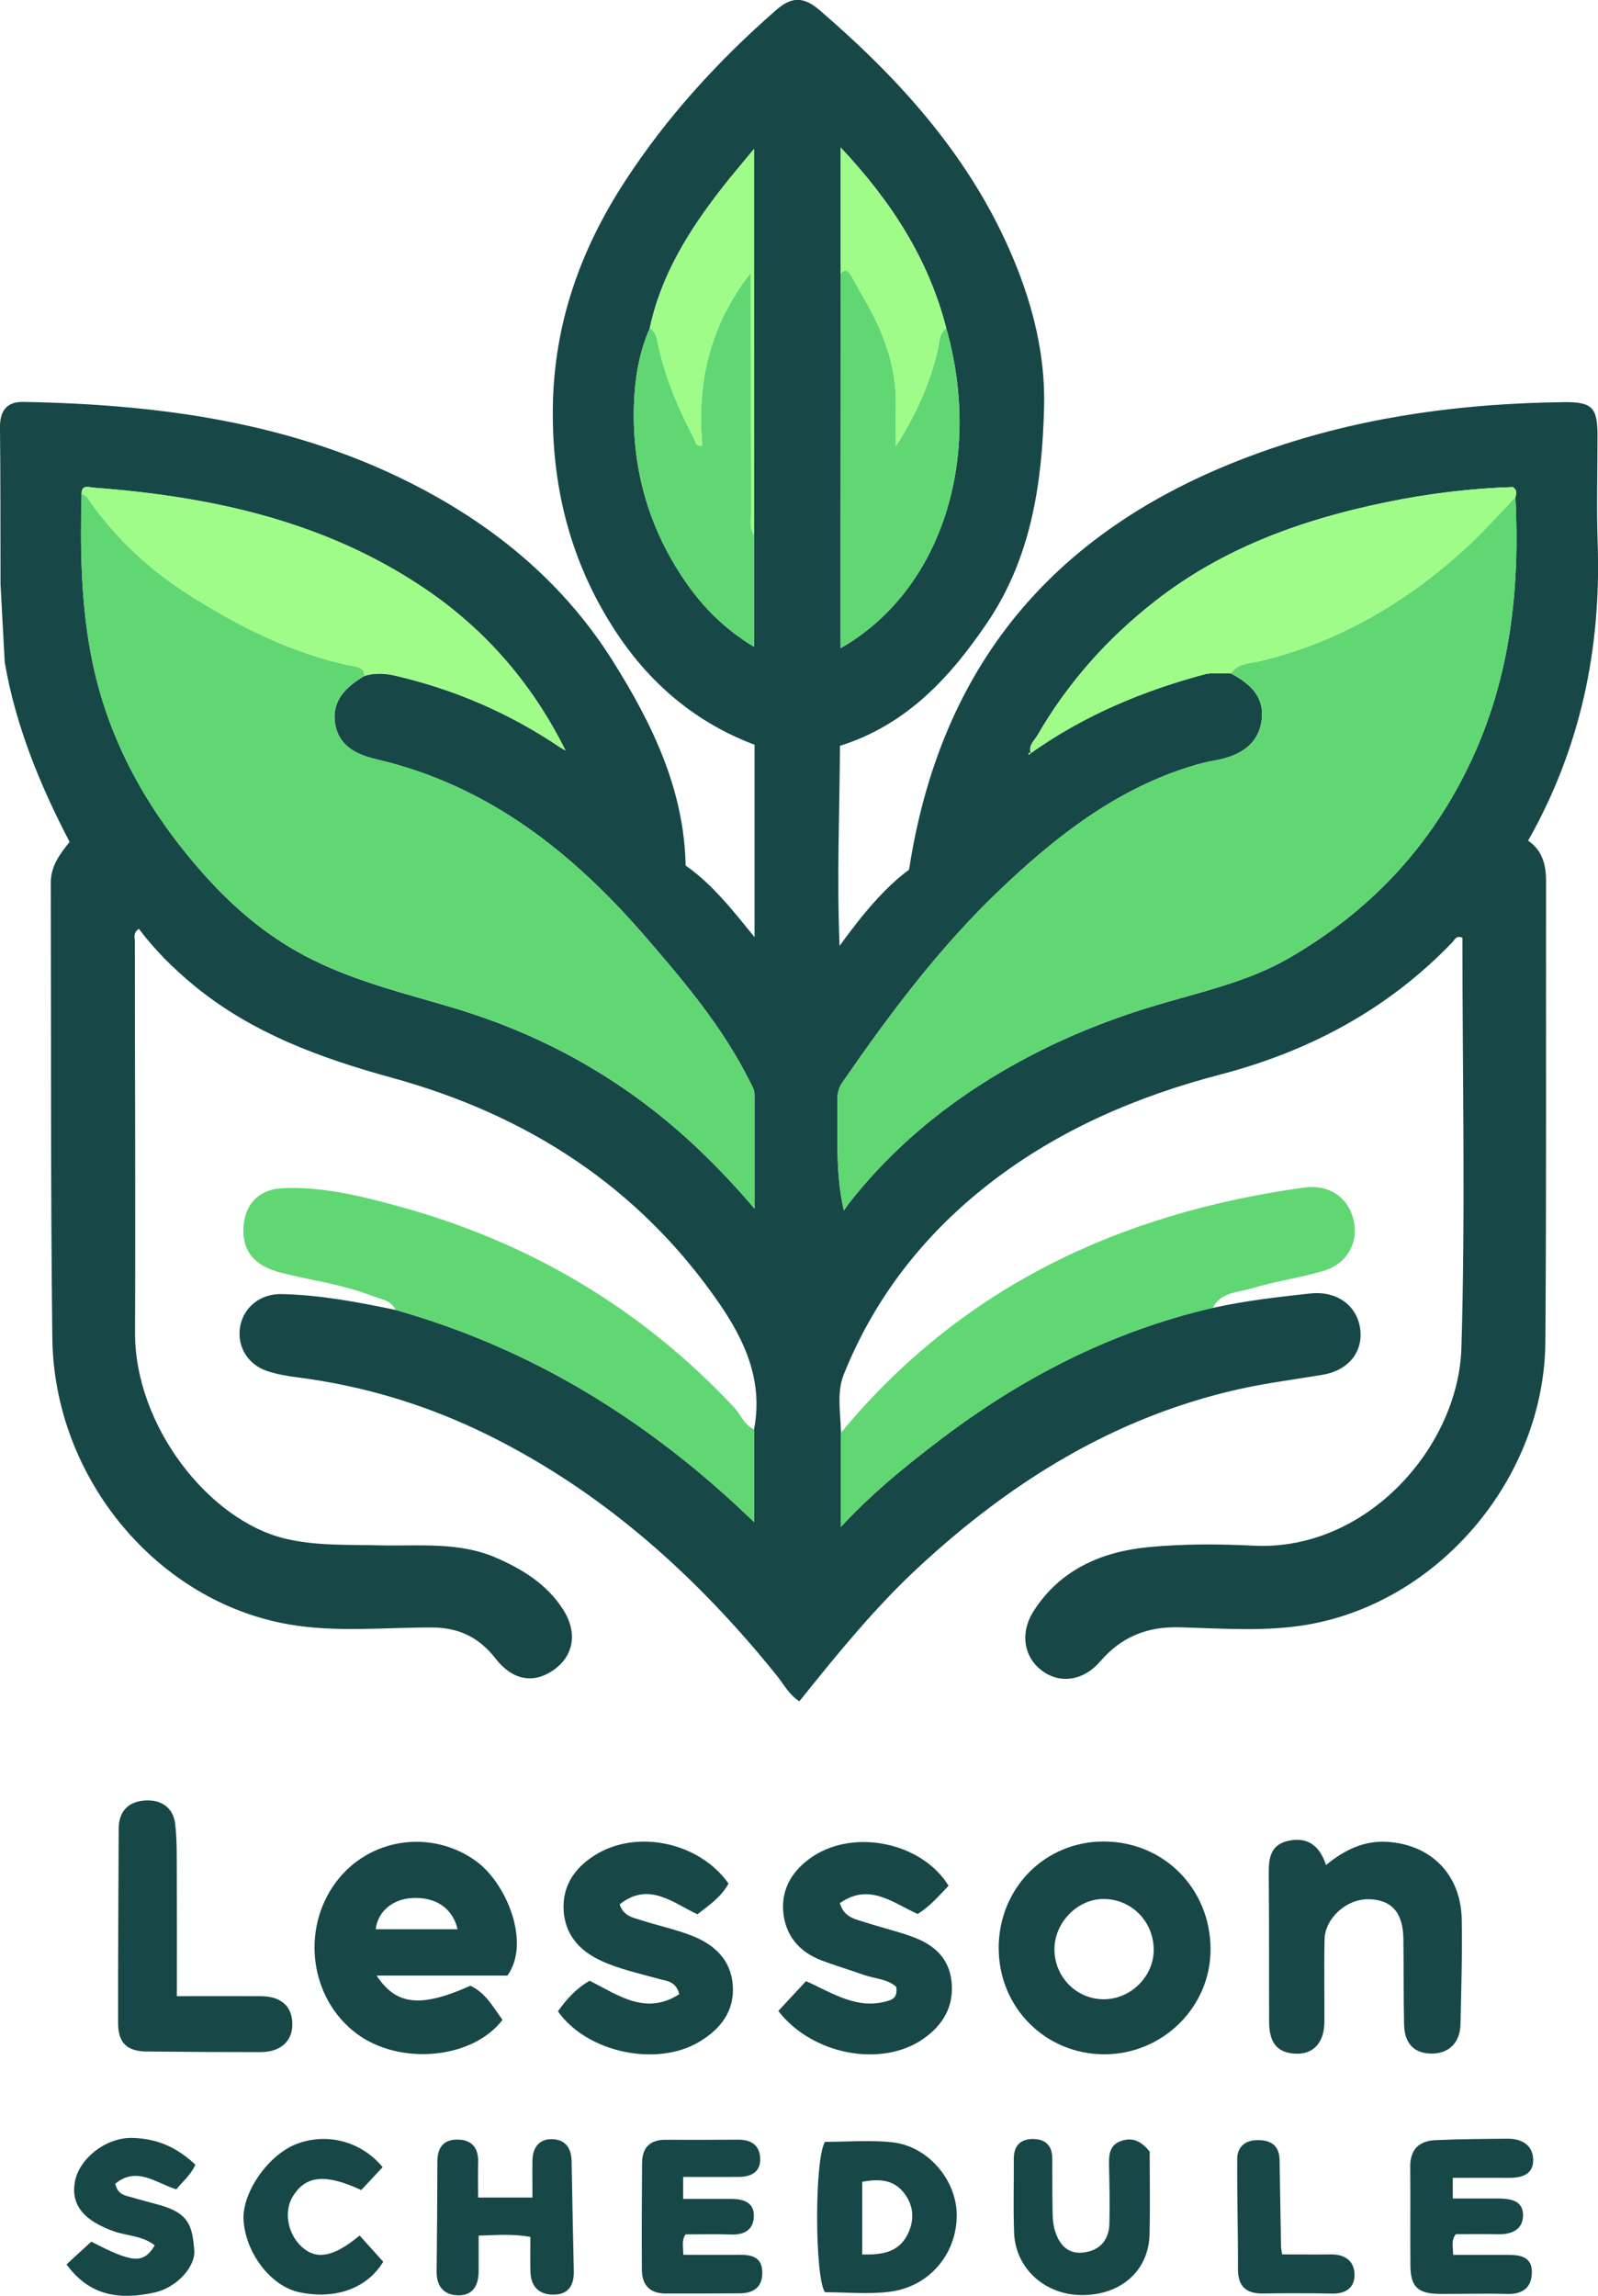 <?xml version="1.0" encoding="UTF-8"?>
<svg id="_レイヤー_2" data-name="レイヤー 2" xmlns="http://www.w3.org/2000/svg" viewBox="0 0 269 386.25">
  <defs>
    <style>
      .cls-1 {
        fill: #61d773;
      }

      .cls-1, .cls-2, .cls-3 {
        stroke-width: 0px;
      }

      .cls-2 {
        fill: #174847;
      }

      .cls-3 {
        fill: #9ffc88;
      }
    </style>
  </defs>
  <g id="_レイヤー_1-2" data-name="レイヤー 1">
    <g>
      <path class="cls-2" d="M204.15,220.05c5.39-1.21,10.88-1.82,16.36-2.43,4.35-.49,7.77,1.85,8.42,5.7.66,3.88-1.75,7.2-6.23,7.96-4.77.82-9.57,1.4-14.3,2.47-20.91,4.73-38.37,15.62-53.87,30.01-7.33,6.8-13.6,14.54-19.97,22.47-1.75-1.11-2.62-2.87-3.79-4.32-13.46-16.69-29.09-30.78-48.44-40.39-10.21-5.07-21-8.36-32.33-9.8-1.72-.22-3.46-.52-5.1-1.08-3.31-1.13-5.08-4.28-4.46-7.53.62-3.24,3.43-5.45,6.92-5.39,6.52.13,12.89,1.35,19.24,2.67,22.95,6.49,42.64,18.58,60.33,35.68v-15.57c1.56-8.09-1.48-14.89-5.93-21.32-13.54-19.58-32.31-31.61-55-37.85-12.04-3.31-23.6-7.5-33.39-15.57-3.43-2.83-6.56-5.93-9.23-9.49-1.03.67-.68,1.52-.68,2.22,0,21.87.13,43.74.03,65.6-.08,15.9,12.53,31.69,25.18,34.75,5.27,1.28,10.57,1.01,15.88,1.15,6.65.17,13.4-.67,19.77,2.11,4.51,1.97,8.59,4.5,11.28,8.77,2.45,3.89,1.72,7.84-1.8,10.2-3.34,2.25-6.82,1.57-9.61-2.02-2.74-3.53-6.14-5.23-10.72-5.24-8.03-.01-16.14.86-24.08-.52-22.26-3.86-39.55-24.69-39.82-48.18-.3-25.54-.19-51.08-.26-76.63,0-2.61,1.36-4.63,3.17-6.83-4.95-9.49-9.07-19.46-10.92-30.21-.24-4.38-.47-8.76-.71-13.14-.02-8.8,0-17.61-.09-26.41-.03-2.76,1.15-4.32,3.91-4.27,24.31.43,47.97,3.78,69.56,15.96,12.08,6.81,22.26,15.82,29.67,27.6,6.61,10.52,12.02,21.57,12.28,34.44,4.51,3.16,7.83,7.43,11.6,12.04v-32.36c-9.72-3.66-17.37-10.06-23.08-18.61-7.75-11.6-11.11-24.47-10.87-38.45.24-13.85,4.63-26.2,12.09-37.67,7.07-10.88,15.72-20.34,25.47-28.86,2.58-2.26,4.61-2.34,7.29-.04,13.74,11.8,25.65,25.03,32.7,41.95,3.3,7.91,5.36,16.25,5.14,24.87-.33,12.8-2.14,25.3-9.59,36.3-6.27,9.26-13.64,17.19-24.77,20.69-.07,11.14-.54,22.04-.07,33.66,3.83-5.29,7.58-9.79,11.7-12.82,5.73-37.35,27.58-59.73,61.91-71.17,15.65-5.22,31.84-7.29,48.3-7.49,4.72-.06,5.67.87,5.68,5.5,0,6.1-.17,12.2.03,18.29.6,17.68-2.87,34.39-11.71,49.98,2.44,1.69,3.02,4.11,3.02,6.84-.04,25.84.08,51.68-.12,77.52-.18,22.82-17.82,43.76-40.12,47.56-7.06,1.2-14.32.62-21.47.43-5.45-.14-9.76,1.59-13.31,5.71-2.87,3.33-6.79,3.84-9.81,1.61-3.09-2.28-3.79-6.39-1.4-10.1,4.5-6.98,11.49-9.96,19.35-10.71,5.86-.56,11.82-.53,17.71-.24,19.01.92,34.42-16.66,34.92-33.26.69-23,.17-46.03.17-69.01-1.03-.5-1.31.36-1.72.78-10.84,11.27-24.05,18.31-39.1,22.24-13.96,3.65-27.07,9.27-38.57,18.14-11.1,8.57-19.54,19.28-24.76,32.33-1.21,3.03-.53,6.49-.46,9.76,0,4.98,0,9.95,0,15.83,5.36-5.76,10.74-10.08,16.22-14.28,13.93-10.68,29.19-18.58,46.38-22.56ZM109.39,55.21c-1.85,4.17-2.55,8.66-2.68,13.11-.3,10.76,2.56,20.7,8.73,29.62,2.96,4.28,6.55,7.88,11.48,10.88V25.07c-2.12,2.58-3.81,4.54-5.4,6.58-5.52,7.09-10.24,14.6-12.14,23.56ZM141.5,46.05c0,14.87-.01,29.74-.02,44.61,0,6.04,0,12.08,0,18.4,16.79-9.54,24.09-31.62,17.81-53.83-2.97-11.66-9.27-21.37-17.79-30.43v21.25ZM94.28,125.73c.19.12.39.23.92.55-.28-.56-.38-.76-.48-.96-5.5-10.69-13.21-19.51-23.13-26.23-16.81-11.38-35.91-15.54-55.79-17.03-.8-.06-2.11-.62-2.06,1.1-.24,9.18-.11,18.34,1.66,27.4,2.74,14.04,9.54,26.01,18.94,36.56,5.2,5.84,11.13,10.82,18.3,14.36,7.63,3.77,15.81,5.73,23.84,8.13,15.77,4.73,29.58,12.67,41.44,24.06,3.18,3.05,6.19,6.25,9.09,9.68,0-6.57,0-12.92,0-19.26,0-.82-.45-1.43-.79-2.13-4.51-9.08-11-16.75-17.55-24.33-12.25-14.17-26.46-25.48-45.22-29.86-3.4-.79-6.41-2.22-7.03-5.99-.64-3.91,1.85-6.26,4.95-8.07,1.72-.51,3.42-.43,5.16-.03,10,2.32,19.27,6.32,27.77,12.07ZM203.2,113.33l.27.03.25-.1c1.16.01,2.33.03,3.49.04,3.26,1.75,5.81,3.98,5.12,8.18-.59,3.58-3.28,5.67-7.91,6.48-1.99.35-3.96.94-5.87,1.6-11.89,4.14-21.45,11.76-30.41,20.31-10.12,9.67-18.44,20.81-26.36,32.27-.61.89-.84,1.88-.82,3,.09,6.03-.36,12.08,1.09,18.52.39-.55.64-.94.92-1.3,6.16-7.81,13.45-14.29,21.84-19.71,9.08-5.87,18.8-10.18,29.1-13.31,7.85-2.39,16-4.04,23.19-8.22,13.57-7.88,23.82-18.75,30.54-33.1,6.64-14.18,8.22-29.03,7.46-44.36.06-.54.43-1.12-.46-1.71-7.03.21-14.19,1.1-21.29,2.55-14.09,2.89-27.4,7.65-38.89,16.62-8.02,6.26-14.7,13.73-19.8,22.55-.54.93-1.62,1.75-1.13,3.09-.36-.27-.38-.04-.37.26.13-.11.24-.21.35-.3,9.02-6.4,19.04-10.58,29.68-13.38Z"/>
      <path class="cls-1" d="M204.15,220.05c-17.19,3.98-32.45,11.89-46.38,22.56-5.48,4.2-10.86,8.52-16.22,14.28,0-5.88,0-10.86,0-15.83,20.3-24.53,47-37,78.03-41.27,4.15-.57,7.43,1.68,8.29,5.53.84,3.81-1.15,7.37-5.17,8.53-3.99,1.15-8.14,1.74-12.11,2.94-2.27.68-5.1.61-6.44,3.26Z"/>
      <path class="cls-1" d="M126.94,240.5v15.57c-17.7-17.09-37.39-29.19-60.33-35.68-.82-1.71-2.61-1.83-4.08-2.4-4.89-1.91-10.1-2.56-15.15-3.84-4.59-1.16-6.6-3.65-6.39-7.66.19-3.78,2.53-6.37,6.38-6.57,6.75-.36,13.28,1.27,19.69,3.02,21.96,5.98,40.87,17.17,56.49,33.81,1.15,1.23,1.71,3,3.39,3.74Z"/>
      <path class="cls-2" d="M63.4,332.38c3.31,5.05,7.48,5.41,15.78,1.71,2.58,1.18,3.84,3.62,5.41,5.73-5.08,6.65-17.33,7.74-24.59,2.3-7.8-5.85-9.39-17.46-3.47-25.43,5.54-7.46,15.99-9.01,23.54-3.62,5.16,3.68,9.34,13.72,5.35,19.31h-22.02ZM77.03,324.58c-.85-3.61-3.8-5.53-7.82-5.24-3.24.24-5.65,2.37-5.96,5.24h13.77Z"/>
      <path class="cls-2" d="M168.11,327.8c-.01-10.11,7.76-18,17.71-17.98,10.1.02,17.94,7.93,17.96,18.13.02,9.67-7.98,17.62-17.78,17.67-9.95.05-17.87-7.84-17.88-17.82ZM185.87,336.36c4.51-.03,8.34-3.85,8.34-8.31,0-4.75-3.7-8.52-8.39-8.56-4.49-.03-8.42,4.05-8.32,8.65.1,4.6,3.82,8.26,8.37,8.22Z"/>
      <path class="cls-2" d="M223.21,313.79c3.19-2.64,6.5-4.16,10.36-3.91,7.4.48,12.36,5.57,12.49,13.03.1,5.89-.07,11.79-.21,17.69-.07,3.11-2.01,4.94-4.92,4.9-2.86-.04-4.49-1.67-4.57-4.83-.11-4.83-.05-9.67-.12-14.5-.06-4.43-2.02-6.59-5.91-6.64-3.67-.04-7.28,3.18-7.36,6.77-.1,4.64,0,9.28-.03,13.92-.02,3.36-1.81,5.36-4.67,5.3-3.15-.07-4.62-1.72-4.63-5.32-.03-8.22.02-16.44-.06-24.66-.03-2.68.12-5.18,3.34-5.85,3.17-.66,5.22.78,6.29,4.09Z"/>
      <path class="cls-2" d="M93.92,338.4c1.42-2.03,3.07-3.86,5.34-5.15,4.8,2.4,9.44,5.91,15.09,2.25-.58-2.2-2.13-2.2-3.35-2.54-3.34-.94-6.77-1.65-9.93-3.13-3.57-1.67-5.95-4.38-6.19-8.42-.24-4.17,1.92-7.23,5.34-9.34,7.05-4.36,17.5-2.11,22.42,4.82-1.19,2.19-3.21,3.62-5.24,5.17-4.17-1.93-8.18-5.56-13.09-1.67.65,1.99,2.19,2.21,3.52,2.64,2.85.92,5.8,1.54,8.58,2.62,3.81,1.48,6.67,4.05,6.95,8.44.28,4.35-2.12,7.31-5.64,9.42-7.18,4.32-18.95,1.79-23.8-5.12Z"/>
      <path class="cls-2" d="M159.68,317.26c-1.69,1.77-3.2,3.52-5.2,4.75-4.19-1.86-8.14-5.32-13.1-1.82.7,2.46,2.67,2.7,4.35,3.25,2.66.87,5.41,1.49,8.03,2.47,3.46,1.29,6.02,3.54,6.42,7.49.43,4.19-1.45,7.32-4.77,9.63-7.02,4.88-18.7,2.68-24.39-4.7,1.52-1.64,3.07-3.31,4.66-5.02,4.61,2.07,8.86,5.02,14.13,3.21.98-.34,1.23-1.14,1.05-2.26-1.52-1.35-3.66-1.35-5.52-2.02-2.37-.85-4.79-1.55-7.13-2.45-3.78-1.45-6.07-4.3-6.37-8.26-.3-3.98,1.74-7.06,5.03-9.23,7.08-4.65,18.37-2.27,22.81,4.97Z"/>
      <path class="cls-2" d="M29.78,335.84c4.89,0,9.5-.02,14.11,0,3.43.02,5.31,1.7,5.32,4.7.02,2.9-2.01,4.71-5.36,4.71-6.38,0-12.76-.03-19.14-.1-3.32-.03-4.82-1.43-4.83-4.75-.02-10.91.06-21.83.1-32.74.01-2.94,1.64-4.56,4.4-4.74,2.72-.18,4.8,1.14,5.12,4.01.31,2.77.25,5.58.26,8.38.03,6.73.01,13.46.01,20.53Z"/>
      <path class="cls-2" d="M138.88,360.35c3.87,0,7.66-.34,11.37.08,5.97.66,10.76,6.33,10.8,12.18.05,6.53-4.56,12.1-11.26,12.96-3.6.46-7.3.08-10.92.08-1.73-2.45-1.79-22.46.01-25.3ZM145.14,367.08v12.22c3.18.08,5.97-.3,7.51-3.14,1.27-2.34,1.3-4.82-.37-7.08-1.81-2.45-4.34-2.52-7.14-2.01Z"/>
      <path class="cls-2" d="M115,366.27v3.68c2.78,0,5.46-.01,8.14,0,2.03.01,3.85.59,3.76,2.99-.09,2.22-1.61,3.07-3.8,3-2.59-.09-5.19-.02-7.69-.02-.72,1.07-.38,2.04-.39,3.43,3.15,0,6.3.02,9.45,0,2.03-.02,3.77.36,3.85,2.85.08,2.57-1.44,3.63-3.84,3.64-4.16.02-8.32.03-12.48.02-2.63,0-3.93-1.45-3.95-3.97-.04-5.99-.01-11.98.03-17.97.02-2.57,1.29-3.93,3.95-3.92,4.06.02,8.12.01,12.19-.02,2.16-.02,3.65.89,3.75,3.11.1,2.35-1.52,3.14-3.62,3.16-3.07.02-6.13,0-9.34,0Z"/>
      <path class="cls-2" d="M244.55,366.41v3.47c2.55,0,5.04-.01,7.53,0,2.03.01,4.28.24,4.3,2.77.02,2.47-1.91,3.31-4.27,3.25-2.4-.06-4.8-.01-7.06-.01-.8,1.12-.45,2.09-.44,3.47,3.05,0,6.11,0,9.17,0,2.08,0,4.12.29,4.09,2.94-.03,2.57-1.55,3.72-4.19,3.64-3.77-.11-7.55.02-11.33-.01-3.71-.03-4.91-1.2-4.93-4.84-.04-5.51.02-11.03-.03-16.54-.03-2.9,1.49-4.35,4.19-4.48,4.06-.2,8.13-.21,12.2-.25,2.47-.02,4.34,1.15,4.31,3.68-.03,2.45-2.09,2.93-4.21,2.91-3.07-.03-6.15,0-9.33,0Z"/>
      <path class="cls-2" d="M80.47,369.72h9.16c0-2.28-.03-4.28,0-6.27.05-2.16,1.14-3.61,3.34-3.55,2.17.05,3.21,1.48,3.25,3.66.11,6.18.24,12.36.37,18.54.05,2.24-.78,3.86-3.22,3.95-2.54.09-4-1.26-4.08-3.85-.06-1.92-.01-3.84-.01-5.86-2.95-.53-5.7-.32-8.71-.21,0,2.17,0,4.08,0,5.99,0,2.34-.95,4.11-3.48,4.05-2.36-.05-3.62-1.51-3.59-3.99.07-6.18.11-12.37.13-18.55,0-2.18.94-3.61,3.18-3.66,2.44-.06,3.75,1.22,3.68,3.78-.05,1.9-.01,3.81-.01,5.97Z"/>
      <path class="cls-2" d="M26.06,377.77c-2.15-1.68-4.7-1.58-6.93-2.38-4.99-1.79-7.17-4.39-6.55-8.18.67-4.08,5.33-7.67,9.78-7.52,4.06.13,7.33,1.5,10.53,4.5-.72,1.67-2.13,2.82-3.2,4.15-3.48-1.08-6.69-3.93-10.29-.94.45,1.93,1.74,1.97,2.81,2.29,1.57.47,3.17.86,4.74,1.31,4.97,1.42,5.4,3.64,5.75,7.5.27,2.99-3.14,6.4-6.57,7.17-5.74,1.28-10.97.78-14.93-4.71,1.35-1.23,2.79-2.56,4.17-3.82,7.04,3.64,8.75,3.77,10.68.63Z"/>
      <path class="cls-2" d="M193.53,362c0,4.46.09,9.19-.02,13.92-.15,6.13-4.84,10.24-11.42,10.21-6.21-.03-11.15-4.49-11.38-10.48-.16-4.15-.02-8.31-.05-12.47-.01-2.15,1.09-3.28,3.16-3.31,2.03-.02,3.29,1,3.31,3.17.03,2.9,0,5.8.05,8.7.02,1.15.05,2.35.37,3.43.67,2.31,2.07,4.09,4.74,3.81,2.76-.29,4.38-2.03,4.46-4.84.09-3.28.01-6.57-.06-9.86-.04-1.74.07-3.38,1.99-4.06,1.7-.61,3.23-.27,4.85,1.77Z"/>
      <path class="cls-2" d="M64.4,364.62c-1.29,1.38-2.46,2.63-3.59,3.84-6.02-2.78-9.29-2.47-11.48,1-1.64,2.6-.91,6.51,1.62,8.69,2.42,2.1,5.31,1.51,9.59-2.04,1.33,1.48,2.67,2.97,3.97,4.41-2.73,4.52-8.11,6.41-14.14,5.13-4.78-1.01-9.1-6.65-9.37-12.23-.22-4.57,4.1-10.79,8.79-12.66,5.1-2.03,11-.56,14.62,3.85Z"/>
      <path class="cls-2" d="M215.85,379.29c2.8,0,5.49.03,8.19,0,2.29-.03,3.89,1.03,3.97,3.28.08,2.3-1.44,3.36-3.8,3.31-3.87-.08-7.73-.07-11.6-.02-2.88.04-4.23-1.21-4.22-4.18.03-6.16-.16-12.33-.12-18.49.01-1.98,1.31-3.09,3.33-3.13,2.25-.05,3.76.84,3.8,3.33.09,4.83.15,9.65.24,14.48,0,.46.13.93.2,1.43Z"/>
      <path class="cls-1" d="M255.11,83.65c.76,15.33-.82,30.18-7.46,44.36-6.72,14.36-16.97,25.22-30.54,33.1-7.19,4.18-15.33,5.83-23.19,8.22-10.3,3.13-20.01,7.44-29.1,13.31-8.38,5.42-15.68,11.9-21.84,19.71-.28.36-.53.75-.92,1.3-1.45-6.44-1-12.5-1.09-18.52-.02-1.12.21-2.11.82-3,7.92-11.46,16.23-22.6,26.36-32.27,8.95-8.55,18.52-16.17,30.41-20.31,1.91-.67,3.88-1.25,5.87-1.6,4.63-.81,7.32-2.89,7.91-6.48.69-4.2-1.86-6.42-5.12-8.18,1.16-1.74,3.19-1.66,4.85-2.06,13.18-3.14,24.43-9.77,34.38-18.74,3.06-2.76,5.78-5.89,8.66-8.85Z"/>
      <path class="cls-1" d="M61.35,113.69c-3.1,1.81-5.59,4.16-4.95,8.07.62,3.78,3.63,5.2,7.03,5.99,18.76,4.38,32.97,15.69,45.22,29.86,6.55,7.58,13.04,15.25,17.55,24.33.34.69.8,1.3.79,2.13,0,6.35,0,12.7,0,19.26-2.89-3.43-5.91-6.63-9.09-9.68-11.86-11.39-25.67-19.33-41.44-24.06-8.03-2.41-16.21-4.37-23.84-8.13-7.17-3.54-13.09-8.52-18.3-14.36-9.4-10.54-16.2-22.52-18.94-36.56-1.77-9.06-1.9-18.22-1.66-27.4.77.1,1.09.73,1.48,1.28,4.43,6.29,9.98,11.43,16.43,15.54,8.49,5.41,17.42,9.94,27.4,12.04.97.2,2.24.17,2.31,1.69Z"/>
      <path class="cls-3" d="M255.11,83.65c-2.88,2.96-5.6,6.09-8.66,8.85-9.95,8.97-21.21,15.6-34.38,18.74-1.66.4-3.69.32-4.85,2.06-1.16-.01-2.33-.03-3.49-.04-.17.02-.35.05-.52.07-10.64,2.8-20.66,6.98-29.68,13.38l.03.04c-.49-1.34.59-2.16,1.13-3.09,5.1-8.82,11.78-16.29,19.8-22.55,11.48-8.97,24.79-13.73,38.89-16.62,7.09-1.46,14.25-2.34,21.29-2.55.88.59.52,1.18.46,1.71Z"/>
      <path class="cls-3" d="M61.35,113.69c-.07-1.52-1.34-1.48-2.31-1.69-9.98-2.1-18.91-6.63-27.4-12.04-6.44-4.11-12-9.25-16.43-15.54-.38-.55-.71-1.18-1.48-1.28-.04-1.72,1.26-1.16,2.06-1.1,19.87,1.49,38.98,5.65,55.79,17.03,9.93,6.72,17.63,15.54,23.13,26.23-.15.14-.29.28-.44.42-8.51-5.75-17.77-9.75-27.77-12.07-1.74-.4-3.44-.48-5.16.03Z"/>
      <path class="cls-1" d="M159.29,55.23c6.29,22.21-1.02,44.28-17.81,53.83,0-6.32,0-12.36,0-18.4,0-14.87.01-29.74.02-44.61.94-1.13,1.43-.24,1.86.47.7,1.15,1.28,2.37,1.97,3.52,3.36,5.64,5.61,11.61,5.49,18.3-.04,2.24,0,4.49,0,6.73,3.27-5.17,5.71-10.46,7.04-16.21.29-1.26.17-2.74,1.44-3.63Z"/>
      <path class="cls-1" d="M126.92,90.03v18.79c-4.93-3-8.52-6.6-11.48-10.88-6.17-8.91-9.02-18.86-8.73-29.62.12-4.45.82-8.94,2.68-13.11.82.49,1.11,1.3,1.28,2.17,1.13,5.84,3.47,11.23,6.18,16.47.24.47.28,1.4,1.37,1.1-.94-10.45,1.13-20.04,8.18-29.1,0,2.06,0,3.3,0,4.54,0,11.99,0,23.98.04,35.97,0,1.23-.29,2.53.49,3.67Z"/>
      <path class="cls-3" d="M126.92,90.03c-.77-1.14-.48-2.44-.49-3.67-.03-11.99-.03-23.98-.04-35.97,0-1.24,0-2.47,0-4.54-7.06,9.06-9.13,18.65-8.18,29.1-1.09.3-1.12-.63-1.37-1.1-2.71-5.24-5.05-10.63-6.18-16.47-.17-.87-.45-1.68-1.28-2.17,1.9-8.96,6.62-16.47,12.14-23.56,1.59-2.04,3.28-4,5.4-6.58v64.96Z"/>
      <path class="cls-3" d="M159.29,55.23c-1.28.89-1.15,2.37-1.44,3.63-1.33,5.75-3.76,11.04-7.04,16.21,0-2.24-.04-4.49,0-6.73.13-6.69-2.12-12.66-5.49-18.3-.69-1.16-1.27-2.37-1.97-3.52-.43-.71-.92-1.6-1.86-.47,0-6.9,0-13.8,0-21.25,8.52,9.06,14.82,18.77,17.79,30.43Z"/>
      <path class="cls-3" d="M173.52,126.71c-.11.1-.22.19-.35.3,0-.3.02-.54.37-.26,0,0-.03-.04-.03-.04Z"/>
      <path class="cls-3" d="M94.72,125.31c.1.2.21.41.48.96-.53-.31-.72-.43-.92-.55.14-.14.29-.28.44-.42Z"/>
      <path class="cls-1" d="M203.2,113.33c.17-.02.35-.05.52-.07,0,0-.25.1-.25.1l-.27-.03Z"/>
    </g>
  </g>
</svg>